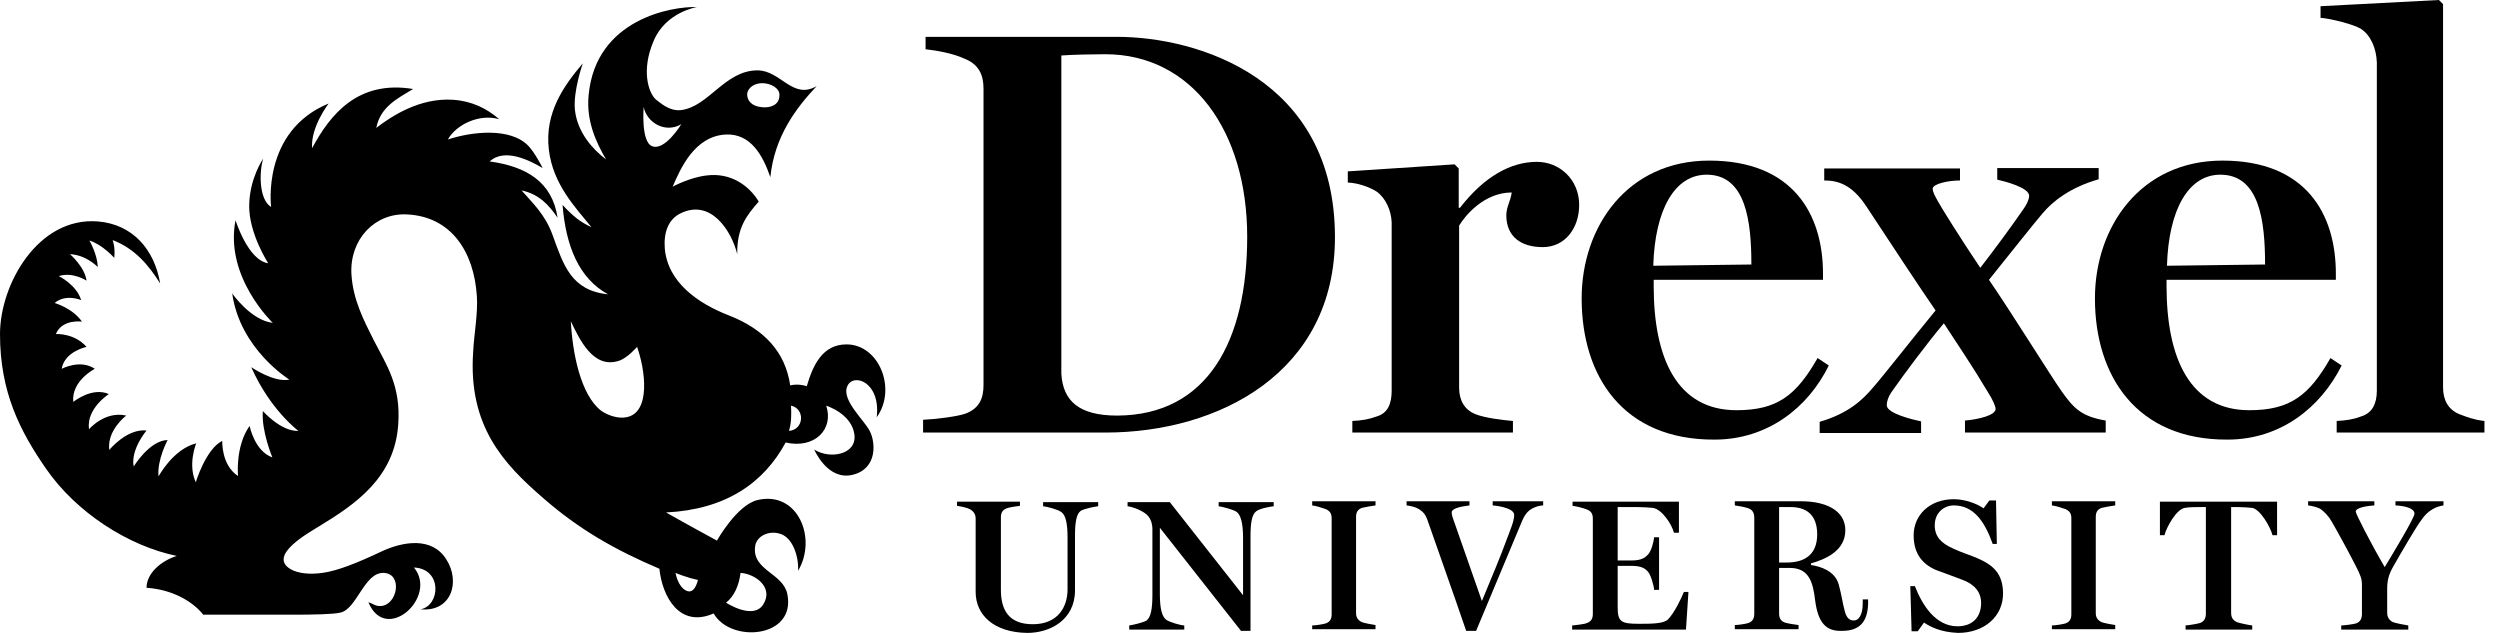 <svg width="158" height="40" viewBox="0 0 158 40" fill="none" xmlns="http://www.w3.org/2000/svg">
<path d="M49.863 27.233C50.02 26.71 50.02 26.213 49.993 25.638C50.883 25.821 50.831 27.155 49.863 27.233ZM44.107 36.651C44.107 36.651 43.924 37.593 43.375 37.332C42.825 37.07 42.695 36.207 42.695 36.207C42.695 36.207 43.349 36.494 44.107 36.651ZM48.241 38.195C47.613 39.215 45.886 38.09 45.886 38.09C46.383 37.698 46.697 37.044 46.802 36.207C47.691 36.259 48.921 37.096 48.241 38.195ZM41.203 9.235C40.497 8.947 40.68 6.75 40.68 6.75C40.863 7.744 42.041 8.45 43.061 7.848C43.061 7.848 42.014 9.575 41.203 9.235ZM39.581 26.37C39.058 26.475 38.378 26.239 37.986 25.952C36.704 24.957 36.181 22.341 36.076 20.301C36.625 21.452 37.489 23.309 39.084 22.812C39.634 22.655 40.262 21.923 40.262 21.923C40.759 23.283 41.177 26.082 39.581 26.37ZM48.241 5.258C48.764 5.285 49.287 5.598 49.261 6.017C49.261 6.671 48.633 6.828 48.162 6.776C47.508 6.723 47.22 6.357 47.22 5.965C47.247 5.52 47.718 5.232 48.241 5.258ZM41.308 2.59C42.067 0.759 44.055 0.445 44.055 0.445C42.511 0.392 37.645 1.177 37.201 6.017C37.044 7.613 37.645 8.947 38.3 10.072C37.462 9.444 36.494 8.371 36.337 6.959C36.207 5.782 36.834 4.003 36.834 4.003C35.657 5.389 34.402 7.116 34.689 9.47C34.951 11.668 36.39 13.133 37.384 14.362C36.651 14.022 36.207 13.656 35.553 12.95C35.762 15.566 36.599 17.606 38.43 18.6C36.076 18.365 35.605 16.717 34.925 14.859C34.454 13.551 33.669 12.845 32.963 12.034C34.062 12.27 34.689 12.95 35.239 13.761C34.899 11.485 33.251 10.517 30.948 10.203C31.916 9.313 33.538 10.177 34.297 10.621C34.297 10.621 33.826 9.68 33.407 9.235C32.282 8.031 29.797 8.319 28.306 8.816C28.829 7.874 30.294 7.168 31.55 7.534C30.765 6.854 29.823 6.383 28.62 6.305C26.553 6.174 24.8 7.299 23.78 8.084C24.042 6.75 25.114 6.226 26.109 5.625C22.629 5.049 20.876 7.22 19.725 9.366C19.621 8.031 20.772 6.54 20.772 6.54C16.508 8.293 17.135 13.081 17.135 13.081C16.351 12.61 16.377 10.831 16.638 10.02C16.638 10.02 15.775 11.249 15.749 12.976C15.723 14.755 16.952 16.638 16.952 16.638C15.67 16.455 14.886 13.918 14.886 13.918C14.179 17.502 17.24 20.405 17.24 20.405C15.854 20.248 14.676 18.548 14.676 18.548C15.173 22.08 18.287 23.989 18.287 23.989C17.319 24.199 15.88 23.205 15.88 23.205C17.083 25.925 18.862 27.233 18.862 27.233C17.763 27.286 16.612 25.978 16.612 25.978C16.508 27.233 17.214 28.908 17.214 28.908C16.089 28.515 15.775 26.92 15.775 26.92C14.859 28.201 15.043 30.085 15.043 30.085C13.97 29.379 14.048 27.861 14.048 27.861C13.002 28.385 12.374 30.477 12.374 30.477C11.851 29.352 12.4 28.018 12.4 28.018C10.935 28.385 10.02 30.111 10.02 30.111C9.915 29.065 10.595 27.809 10.595 27.809C9.444 27.835 8.45 29.483 8.45 29.483C8.241 28.411 9.261 27.207 9.261 27.207C8.005 27.076 6.906 28.437 6.906 28.437C6.75 27.181 7.979 26.265 7.979 26.265C6.619 25.952 5.625 27.129 5.625 27.129C5.441 25.821 6.88 24.905 6.88 24.905C5.808 24.434 4.63 25.402 4.63 25.402C4.5 24.068 5.991 23.309 5.991 23.309C5.075 22.681 3.898 23.309 3.898 23.309C4.081 22.211 5.468 21.923 5.468 21.923C4.683 21.033 3.532 21.112 3.532 21.112C3.924 20.144 5.18 20.327 5.18 20.327C4.578 19.464 3.453 19.15 3.453 19.15C4.16 18.548 5.128 18.967 5.128 18.967C4.84 17.999 3.715 17.449 3.715 17.449C4.604 17.162 5.468 17.737 5.468 17.737C5.363 16.874 4.421 16.063 4.421 16.063C5.468 16.115 6.174 16.874 6.174 16.874C6.174 16.115 5.651 15.2 5.651 15.2C6.488 15.461 7.22 16.298 7.22 16.298C7.299 15.592 7.116 15.173 7.116 15.173C8.502 15.697 9.392 16.743 10.124 17.92C9.758 15.749 8.371 14.179 6.2 13.996C2.407 13.682 0 17.973 0 21.112C0 24.774 1.256 27.233 2.904 29.614C4.814 32.387 8.11 34.506 11.171 35.134C10.177 35.448 9.261 36.233 9.261 37.148C10.857 37.253 12.165 37.986 12.845 38.849H18.47C19.83 38.849 21.086 38.823 21.504 38.718C22.551 38.509 23.022 36.154 24.251 36.207C25.481 36.259 25.114 38.247 24.068 38.3C23.728 38.326 23.571 38.143 23.283 38.064C24.382 40.733 27.704 37.724 26.161 35.867C27.966 35.945 27.835 38.273 26.579 38.509C28.541 38.692 29.117 36.756 28.201 35.343C27.312 33.931 25.507 34.192 24.068 34.873C22.629 35.553 21.347 36.076 20.379 36.207C19.621 36.311 18.862 36.259 18.365 35.971C16.9 35.108 19.516 33.669 20.144 33.277C22.472 31.864 24.931 30.19 25.167 26.841C25.35 24.356 24.408 23.048 23.623 21.504C22.995 20.248 22.315 18.967 22.211 17.345C22.08 15.121 23.702 13.447 25.716 13.551C28.515 13.682 29.954 15.906 30.137 18.705C30.216 19.804 29.954 21.138 29.902 22.263C29.588 26.92 31.812 29.3 34.323 31.472C36.599 33.46 38.849 34.742 41.674 35.945C41.857 37.724 42.956 39.712 45.101 38.77C46.2 40.68 50.334 40.314 49.758 37.541C49.496 36.233 47.56 36.05 47.718 34.585C47.77 33.878 48.607 33.486 49.339 33.748C50.124 34.009 50.49 35.213 50.438 36.076C51.668 34.009 50.412 31.001 47.874 31.602C46.566 31.916 45.311 34.166 45.311 34.166C43.663 33.277 42.093 32.387 42.093 32.387C45.86 32.204 48.267 30.53 49.653 27.966C51.485 28.385 52.714 27.129 52.217 25.638C52.217 25.638 53.813 26.135 53.996 27.443C54.179 28.751 52.426 29.039 51.459 28.411C51.459 28.411 52.296 30.399 53.891 30.006C55.487 29.614 55.33 27.914 54.964 27.233C54.624 26.553 53.159 25.271 53.551 24.408C53.918 23.545 55.67 24.12 55.409 26.37C56.691 24.591 55.566 21.766 53.499 21.766C51.982 21.766 51.38 23.074 50.988 24.408C50.988 24.408 50.49 24.225 49.941 24.356C49.627 22.211 48.267 20.798 46.069 19.935C44.107 19.176 42.197 17.842 42.014 15.697C41.936 14.676 42.25 13.865 42.982 13.499C44.944 12.505 46.252 14.65 46.593 16.063C46.566 14.389 47.194 13.604 47.953 12.74C47.351 11.746 46.2 10.883 44.63 11.092C43.558 11.223 42.511 11.799 42.511 11.799C43.008 10.648 43.898 8.607 45.86 8.502C47.456 8.424 48.215 9.836 48.685 11.197C48.947 8.607 50.334 6.802 51.615 5.441C50.098 6.331 49.339 4.447 47.874 4.447C45.808 4.447 44.787 6.75 43.035 6.959C42.302 7.037 41.753 6.514 41.439 6.279C40.968 5.834 40.523 4.421 41.308 2.59Z" fill="black"/>
<path d="M78.823 14.964C78.823 8.293 75.343 3.427 69.85 3.427C69.091 3.427 67.809 3.453 67.077 3.506V23.623C67.181 25.35 68.201 26.265 70.608 26.265C76.311 26.239 78.823 21.557 78.823 14.964ZM58.365 26.527C59.097 26.501 60.562 26.318 61.033 26.135C61.923 25.795 62.158 25.141 62.158 24.33V5.598C62.158 4.787 61.897 4.107 61.033 3.741C60.196 3.349 59.176 3.192 58.496 3.113V2.328H70.582C75.71 2.328 84.369 4.971 84.369 14.99C84.369 23.519 77.07 27.338 69.85 27.338H58.339V26.527H58.365Z" fill="black"/>
<path d="M85.441 26.606C86.069 26.579 86.514 26.501 87.011 26.318C87.717 26.109 87.953 25.507 87.953 24.696V14.048C87.927 13.29 87.56 12.505 87.011 12.113C86.566 11.825 85.834 11.563 85.18 11.537V10.831L91.929 10.386L92.191 10.648V13.133H92.269C93.813 11.145 95.487 10.229 97.135 10.229C98.574 10.229 99.804 11.354 99.804 12.95C99.804 14.415 98.914 15.618 97.501 15.618C96.141 15.618 95.199 14.964 95.199 13.604C95.199 13.081 95.487 12.662 95.539 12.165C93.813 12.165 92.609 13.604 92.217 14.258V24.513C92.217 25.324 92.583 25.899 93.211 26.161C93.839 26.422 95.016 26.553 95.618 26.606V27.338H85.468V26.606H85.441Z" fill="black"/>
<path d="M110.687 16.717C110.687 13.996 110.347 11.04 107.862 11.04C105.847 11.04 104.591 13.237 104.487 16.795L110.687 16.717ZM99.961 18.862C99.961 14.31 102.865 10.15 108.018 10.15C113.303 10.15 115.213 13.525 115.213 17.292V17.685H104.513V18.077C104.513 22.629 105.978 25.925 109.745 25.925C112.309 25.925 113.512 25.01 114.873 22.629L115.579 23.1C114.271 25.768 111.707 27.783 108.359 27.783C102.577 27.809 99.961 23.78 99.961 18.862Z" fill="black"/>
<path d="M127.901 13.185C128.084 12.924 128.241 12.61 128.241 12.374C128.241 11.851 126.697 11.459 126.226 11.354V10.621H132.636V11.328C130.831 11.851 129.732 12.714 129.078 13.499C128.607 14.048 127.064 15.984 125.703 17.685C127.142 19.778 129.654 23.833 130.308 24.748C131.066 25.821 131.563 26.318 133.081 26.579V27.338H124.186V26.579C125.075 26.501 126.122 26.239 126.122 25.847C126.122 25.664 125.913 25.219 125.677 24.853C124.604 23.048 123.767 21.844 122.852 20.432C121.858 21.609 120.288 23.702 119.529 24.8C119.346 25.062 119.241 25.376 119.241 25.611C119.241 26.135 120.916 26.527 121.413 26.632V27.364H115.003V26.658C116.809 26.135 117.724 25.271 118.378 24.487C118.901 23.911 120.863 21.4 122.328 19.621C121.439 18.339 119.32 15.121 117.96 13.054C117.018 11.615 116.102 11.406 115.291 11.406V10.648H123.872V11.406C123.139 11.406 122.145 11.616 122.145 11.929C122.145 12.139 122.302 12.4 122.485 12.74C122.747 13.211 123.924 15.095 125.154 16.926C126.069 15.749 127.221 14.179 127.901 13.185Z" fill="black"/>
<path d="M143.153 16.717C143.153 13.996 142.812 11.04 140.327 11.04C138.313 11.04 137.057 13.237 136.952 16.795L143.153 16.717ZM132.4 18.862C132.4 14.31 135.304 10.15 140.458 10.15C145.742 10.15 147.626 13.525 147.626 17.292V17.685H136.926V18.077C136.926 22.629 138.391 25.925 142.158 25.925C144.722 25.925 145.926 25.01 147.286 22.629L147.992 23.1C146.658 25.768 144.12 27.783 140.772 27.783C135.043 27.809 132.4 23.78 132.4 18.862Z" fill="black"/>
<path d="M147.652 26.606C148.28 26.579 148.751 26.501 149.221 26.318C149.928 26.109 150.216 25.507 150.216 24.696V3.95C150.189 3.061 149.823 2.224 149.221 1.831C148.777 1.543 147.312 1.177 146.658 1.125V0.392L154.14 0L154.401 0.262V24.487C154.401 25.298 154.741 25.873 155.395 26.161C155.945 26.37 156.337 26.527 157.017 26.606V27.338H147.678V26.606H147.652Z" fill="black"/>
<path d="M61.661 37.41V32.78C61.661 32.518 61.556 32.335 61.295 32.178C61.086 32.073 60.667 31.995 60.484 31.969V31.707H64.46V31.969C64.251 31.995 63.833 32.047 63.623 32.126C63.335 32.23 63.257 32.44 63.257 32.701V37.279C63.257 38.483 63.702 39.451 65.271 39.451C66.867 39.451 67.469 38.352 67.469 37.253V33.957C67.469 33.041 67.338 32.544 67.076 32.361C66.815 32.178 66.161 32.021 65.925 31.995V31.733H69.405V31.995C69.195 32.021 68.594 32.126 68.306 32.282C68.018 32.492 67.94 33.041 67.94 33.878V37.305C67.94 39.215 66.318 40 64.931 40C62.786 39.974 61.661 38.849 61.661 37.41Z" fill="black"/>
<path d="M73.303 33.355V37.541C73.303 38.456 73.434 38.954 73.695 39.163C73.904 39.32 74.637 39.529 74.846 39.529V39.791H71.367V39.529C71.576 39.503 72.256 39.346 72.466 39.215C72.727 39.006 72.832 38.509 72.832 37.593V33.46C72.832 33.093 72.727 32.753 72.466 32.518C72.204 32.282 71.655 32.047 71.262 31.995V31.733H73.931L78.561 37.619V33.983C78.561 33.12 78.43 32.57 78.169 32.361C77.959 32.204 77.253 32.021 77.018 31.995V31.733H80.497V31.995C80.288 32.021 79.634 32.126 79.398 32.309C79.111 32.518 79.032 33.067 79.032 33.904V39.869H78.43L73.303 33.355Z" fill="black"/>
<path d="M82.93 39.529C83.139 39.529 83.636 39.451 83.793 39.398C84.081 39.294 84.16 39.084 84.16 38.823V32.753C84.16 32.492 84.081 32.309 83.793 32.178C83.584 32.099 83.166 31.969 82.93 31.942V31.681H86.933V31.942C86.724 31.969 86.279 32.047 86.07 32.099C85.782 32.204 85.703 32.413 85.703 32.675V38.744C85.703 39.006 85.808 39.189 86.07 39.32C86.2 39.372 86.724 39.477 86.933 39.503V39.765H82.93V39.529Z" fill="black"/>
<path d="M90.203 32.832C90.098 32.544 89.967 32.361 89.679 32.178C89.47 32.047 89.156 31.969 88.894 31.942V31.681H92.871V31.942C92.217 32.021 91.746 32.152 91.746 32.387C91.746 32.466 91.772 32.596 91.798 32.675C91.929 33.067 92.95 35.971 93.656 37.986C94.179 36.73 94.938 34.899 95.147 34.297C95.461 33.46 95.696 32.937 95.696 32.544C95.696 32.178 94.938 31.995 94.336 31.942V31.681H97.528V31.942C97.292 31.942 96.978 32.047 96.769 32.178C96.429 32.387 96.272 32.727 96.115 33.12C95.749 33.983 93.996 38.169 93.29 39.869H92.662C91.877 37.567 90.49 33.669 90.203 32.832Z" fill="black"/>
<path d="M99.385 39.529C99.594 39.503 100.144 39.451 100.301 39.372C100.588 39.267 100.667 39.058 100.667 38.797V32.78C100.667 32.518 100.588 32.309 100.301 32.204C100.065 32.099 99.594 31.995 99.385 31.969V31.707H106.108V33.669H105.794C105.664 33.146 105.036 32.178 104.46 32.099C104.172 32.073 103.859 32.047 103.492 32.047H102.237V35.422H103.126C103.78 35.422 103.989 35.212 104.146 35.056C104.356 34.846 104.513 34.271 104.539 33.957H104.853V37.279H104.539C104.513 36.913 104.303 36.285 104.146 36.128C103.989 35.945 103.754 35.762 103.126 35.762H102.237V38.378C102.237 39.294 102.446 39.424 103.571 39.424C104.329 39.424 105.114 39.424 105.402 39.163C105.821 38.744 106.265 37.803 106.422 37.41H106.71L106.553 39.791H99.359V39.529H99.385Z" fill="black"/>
<path d="M112.91 35.553C113.957 35.553 114.846 35.134 114.846 33.774C114.846 32.492 114.114 32.047 113.172 32.047H112.439V35.553H112.91ZM114.715 37.933C114.585 36.834 114.349 35.893 113.12 35.893H112.439V38.77C112.439 39.032 112.518 39.241 112.806 39.346C112.963 39.398 113.433 39.477 113.669 39.503V39.765H109.64V39.503C109.849 39.503 110.373 39.425 110.503 39.372C110.791 39.267 110.87 39.058 110.87 38.77V32.727C110.87 32.466 110.791 32.23 110.503 32.126C110.294 32.047 109.849 31.969 109.64 31.942V31.681H113.852C115.343 31.681 116.625 32.23 116.625 33.512C116.625 34.794 115.396 35.343 114.454 35.605V35.71C115.029 35.788 115.971 36.076 116.207 36.939C116.39 37.593 116.442 38.09 116.599 38.666C116.73 39.137 116.965 39.215 117.174 39.215C117.462 39.215 117.724 38.875 117.724 38.143V37.881H118.064V38.143C118.038 39.189 117.619 39.869 116.442 39.869C115.396 39.922 114.898 39.346 114.715 37.933Z" fill="black"/>
<path d="M121.596 39.346L121.203 39.895H120.811L120.732 37.044H121.02C121.491 38.247 122.328 39.581 123.715 39.581C124.709 39.581 125.206 38.954 125.206 38.116C125.206 37.41 124.787 36.913 123.976 36.625C123.375 36.39 122.904 36.233 122.354 36.024C121.386 35.605 120.942 34.873 120.942 33.826C120.942 32.57 121.936 31.55 123.479 31.55C124.212 31.55 124.944 31.838 125.363 32.126L125.729 31.628H126.148L126.2 34.375H125.938C125.415 32.91 124.709 31.942 123.479 31.942C122.878 31.942 122.276 32.387 122.276 33.198C122.276 33.904 122.668 34.323 123.427 34.663C123.976 34.925 124.526 35.082 124.997 35.291C125.965 35.71 126.592 36.259 126.592 37.515C126.592 38.954 125.415 40 123.741 40C122.616 39.948 121.988 39.608 121.596 39.346Z" fill="black"/>
<path d="M129.68 39.529C129.889 39.529 130.386 39.451 130.543 39.398C130.831 39.294 130.909 39.084 130.909 38.823V32.753C130.909 32.492 130.831 32.309 130.543 32.178C130.334 32.099 129.915 31.969 129.68 31.942V31.681H133.682V31.942C133.473 31.969 133.028 32.047 132.819 32.099C132.531 32.204 132.453 32.413 132.453 32.675V38.744C132.453 39.006 132.557 39.189 132.819 39.32C132.95 39.372 133.473 39.477 133.682 39.503V39.765H129.68V39.529Z" fill="black"/>
<path d="M138.077 39.529C138.286 39.529 138.888 39.424 139.045 39.372C139.333 39.267 139.411 39.032 139.411 38.77V32.047H138.993C138.731 32.047 138.365 32.047 138.077 32.099C137.554 32.178 136.926 33.303 136.795 33.826H136.507V31.707H143.911V33.826H143.623C143.492 33.303 142.838 32.178 142.341 32.099C142.08 32.073 141.739 32.047 141.426 32.047H141.007V38.718C141.007 38.98 141.085 39.189 141.373 39.32C141.504 39.372 142.106 39.503 142.341 39.529V39.791H138.129V39.529H138.077Z" fill="black"/>
<path d="M147.94 39.529C148.149 39.529 148.751 39.451 148.908 39.398C149.195 39.294 149.274 39.058 149.274 38.797V36.939C149.274 36.573 149.169 36.337 148.934 35.867C148.515 35.029 147.757 33.643 147.364 32.963C147.155 32.596 146.893 32.335 146.632 32.152C146.422 32.047 146.108 31.969 145.873 31.942V31.681H150.059V31.942C149.64 31.969 148.882 32.073 148.882 32.335C148.882 32.466 149.797 34.271 150.713 35.84C151.236 34.977 152.596 32.727 152.596 32.466C152.596 32.099 151.916 31.969 151.393 31.942V31.681H154.428V31.942C154.218 31.969 153.904 32.073 153.747 32.178C153.434 32.361 153.25 32.544 153.015 32.884C152.649 33.381 151.785 34.873 151.262 35.788C150.948 36.337 150.87 36.704 150.87 37.253V38.718C150.87 38.98 150.974 39.189 151.236 39.32C151.367 39.372 151.995 39.503 152.204 39.529V39.791H147.966V39.529H147.94Z" fill="black"/>
</svg>
